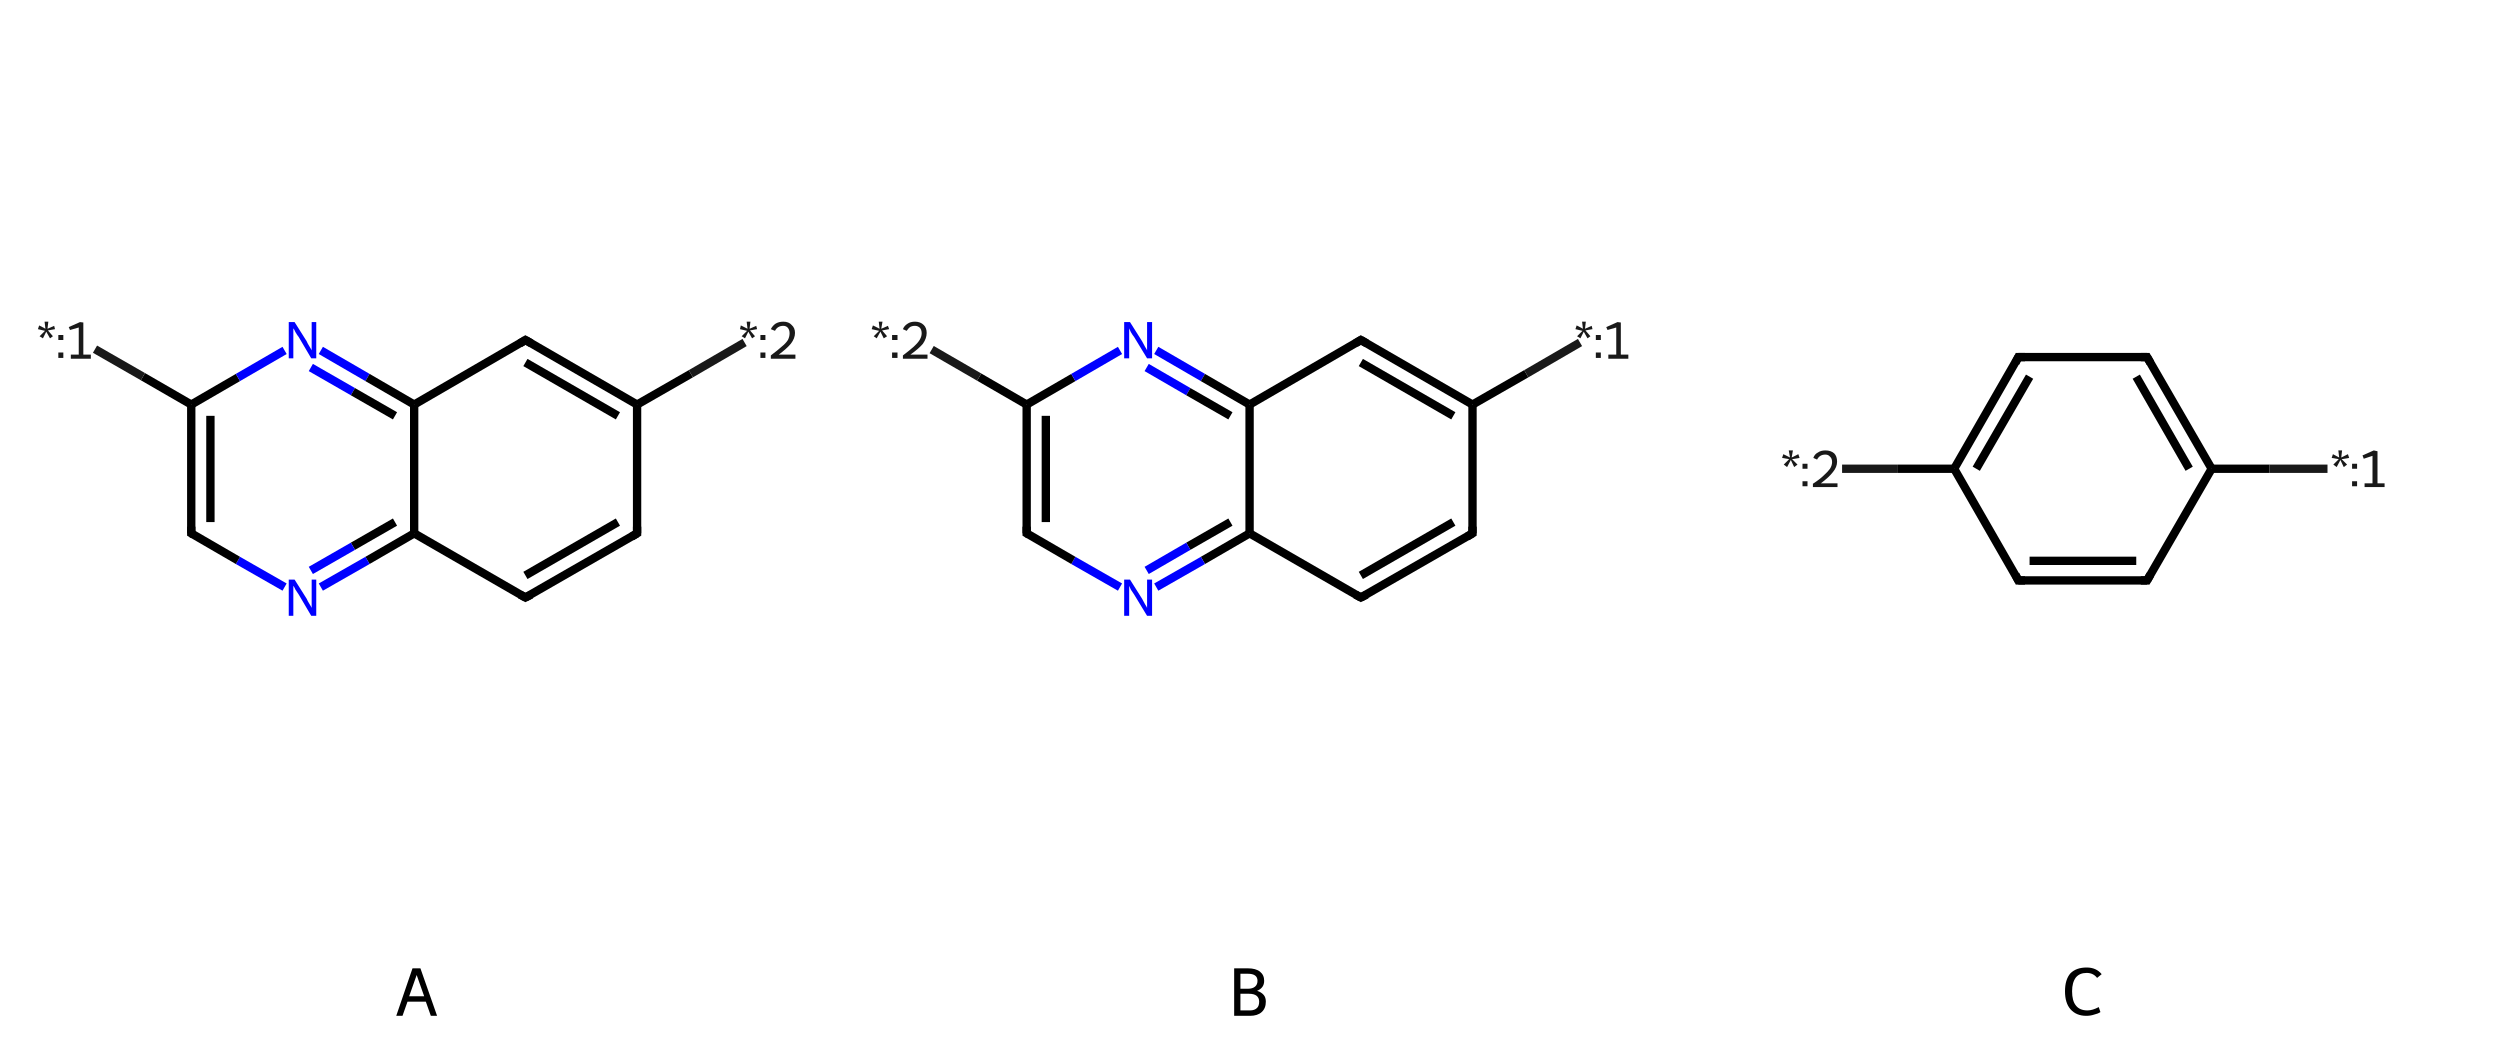 <?xml version='1.0' encoding='iso-8859-1'?>
<svg version='1.1' baseProfile='full'
              xmlns='http://www.w3.org/2000/svg'
                      xmlns:rdkit='http://www.rdkit.org/xml'
                      xmlns:xlink='http://www.w3.org/1999/xlink'
                  xml:space='preserve'
width='600px' height='250px' viewBox='0 0 600 250'>
<!-- END OF HEADER -->
<rect style='opacity:1.0;fill:#FFFFFF;stroke:none' width='600.0' height='250.0' x='0.0' y='0.0'> </rect>
<path class='bond-0 atom-0 atom-1' d='M 152.9,128.0 L 126.1,143.4' style='fill:none;fill-rule:evenodd;stroke:#000000;stroke-width:2.0px;stroke-linecap:butt;stroke-linejoin:miter;stroke-opacity:1' />
<path class='bond-0 atom-0 atom-1' d='M 148.3,125.3 L 126.1,138.1' style='fill:none;fill-rule:evenodd;stroke:#000000;stroke-width:2.0px;stroke-linecap:butt;stroke-linejoin:miter;stroke-opacity:1' />
<path class='bond-1 atom-1 atom-2' d='M 126.1,143.4 L 99.4,128.0' style='fill:none;fill-rule:evenodd;stroke:#000000;stroke-width:2.0px;stroke-linecap:butt;stroke-linejoin:miter;stroke-opacity:1' />
<path class='bond-2 atom-2 atom-3' d='M 99.4,128.0 L 88.2,134.5' style='fill:none;fill-rule:evenodd;stroke:#000000;stroke-width:2.0px;stroke-linecap:butt;stroke-linejoin:miter;stroke-opacity:1' />
<path class='bond-2 atom-2 atom-3' d='M 88.2,134.5 L 77.0,140.9' style='fill:none;fill-rule:evenodd;stroke:#0000FF;stroke-width:2.0px;stroke-linecap:butt;stroke-linejoin:miter;stroke-opacity:1' />
<path class='bond-2 atom-2 atom-3' d='M 94.8,125.3 L 84.7,131.1' style='fill:none;fill-rule:evenodd;stroke:#000000;stroke-width:2.0px;stroke-linecap:butt;stroke-linejoin:miter;stroke-opacity:1' />
<path class='bond-2 atom-2 atom-3' d='M 84.7,131.1 L 74.6,136.9' style='fill:none;fill-rule:evenodd;stroke:#0000FF;stroke-width:2.0px;stroke-linecap:butt;stroke-linejoin:miter;stroke-opacity:1' />
<path class='bond-3 atom-3 atom-4' d='M 68.3,140.9 L 57.1,134.5' style='fill:none;fill-rule:evenodd;stroke:#0000FF;stroke-width:2.0px;stroke-linecap:butt;stroke-linejoin:miter;stroke-opacity:1' />
<path class='bond-3 atom-3 atom-4' d='M 57.1,134.5 L 45.9,128.0' style='fill:none;fill-rule:evenodd;stroke:#000000;stroke-width:2.0px;stroke-linecap:butt;stroke-linejoin:miter;stroke-opacity:1' />
<path class='bond-4 atom-4 atom-5' d='M 45.9,128.0 L 45.9,97.1' style='fill:none;fill-rule:evenodd;stroke:#000000;stroke-width:2.0px;stroke-linecap:butt;stroke-linejoin:miter;stroke-opacity:1' />
<path class='bond-4 atom-4 atom-5' d='M 50.5,125.3 L 50.5,99.8' style='fill:none;fill-rule:evenodd;stroke:#000000;stroke-width:2.0px;stroke-linecap:butt;stroke-linejoin:miter;stroke-opacity:1' />
<path class='bond-5 atom-5 atom-6' d='M 45.9,97.1 L 34.3,90.4' style='fill:none;fill-rule:evenodd;stroke:#000000;stroke-width:2.0px;stroke-linecap:butt;stroke-linejoin:miter;stroke-opacity:1' />
<path class='bond-5 atom-5 atom-6' d='M 34.3,90.4 L 22.8,83.8' style='fill:none;fill-rule:evenodd;stroke:#191919;stroke-width:2.0px;stroke-linecap:butt;stroke-linejoin:miter;stroke-opacity:1' />
<path class='bond-6 atom-5 atom-7' d='M 45.9,97.1 L 57.1,90.6' style='fill:none;fill-rule:evenodd;stroke:#000000;stroke-width:2.0px;stroke-linecap:butt;stroke-linejoin:miter;stroke-opacity:1' />
<path class='bond-6 atom-5 atom-7' d='M 57.1,90.6 L 68.3,84.1' style='fill:none;fill-rule:evenodd;stroke:#0000FF;stroke-width:2.0px;stroke-linecap:butt;stroke-linejoin:miter;stroke-opacity:1' />
<path class='bond-7 atom-7 atom-8' d='M 77.0,84.1 L 88.2,90.6' style='fill:none;fill-rule:evenodd;stroke:#0000FF;stroke-width:2.0px;stroke-linecap:butt;stroke-linejoin:miter;stroke-opacity:1' />
<path class='bond-7 atom-7 atom-8' d='M 88.2,90.6 L 99.4,97.1' style='fill:none;fill-rule:evenodd;stroke:#000000;stroke-width:2.0px;stroke-linecap:butt;stroke-linejoin:miter;stroke-opacity:1' />
<path class='bond-7 atom-7 atom-8' d='M 74.6,88.2 L 84.7,94.0' style='fill:none;fill-rule:evenodd;stroke:#0000FF;stroke-width:2.0px;stroke-linecap:butt;stroke-linejoin:miter;stroke-opacity:1' />
<path class='bond-7 atom-7 atom-8' d='M 84.7,94.0 L 94.8,99.8' style='fill:none;fill-rule:evenodd;stroke:#000000;stroke-width:2.0px;stroke-linecap:butt;stroke-linejoin:miter;stroke-opacity:1' />
<path class='bond-8 atom-8 atom-9' d='M 99.4,97.1 L 126.1,81.6' style='fill:none;fill-rule:evenodd;stroke:#000000;stroke-width:2.0px;stroke-linecap:butt;stroke-linejoin:miter;stroke-opacity:1' />
<path class='bond-9 atom-9 atom-10' d='M 126.1,81.6 L 152.9,97.1' style='fill:none;fill-rule:evenodd;stroke:#000000;stroke-width:2.0px;stroke-linecap:butt;stroke-linejoin:miter;stroke-opacity:1' />
<path class='bond-9 atom-9 atom-10' d='M 126.1,87.0 L 148.3,99.8' style='fill:none;fill-rule:evenodd;stroke:#000000;stroke-width:2.0px;stroke-linecap:butt;stroke-linejoin:miter;stroke-opacity:1' />
<path class='bond-10 atom-10 atom-11' d='M 152.9,97.1 L 165.8,89.7' style='fill:none;fill-rule:evenodd;stroke:#000000;stroke-width:2.0px;stroke-linecap:butt;stroke-linejoin:miter;stroke-opacity:1' />
<path class='bond-10 atom-10 atom-11' d='M 165.8,89.7 L 178.7,82.2' style='fill:none;fill-rule:evenodd;stroke:#191919;stroke-width:2.0px;stroke-linecap:butt;stroke-linejoin:miter;stroke-opacity:1' />
<path class='bond-11 atom-10 atom-0' d='M 152.9,97.1 L 152.9,128.0' style='fill:none;fill-rule:evenodd;stroke:#000000;stroke-width:2.0px;stroke-linecap:butt;stroke-linejoin:miter;stroke-opacity:1' />
<path class='bond-12 atom-8 atom-2' d='M 99.4,97.1 L 99.4,128.0' style='fill:none;fill-rule:evenodd;stroke:#000000;stroke-width:2.0px;stroke-linecap:butt;stroke-linejoin:miter;stroke-opacity:1' />
<path d='M 151.6,128.8 L 152.9,128.0 L 152.9,126.4' style='fill:none;stroke:#000000;stroke-width:2.0px;stroke-linecap:butt;stroke-linejoin:miter;stroke-opacity:1;' />
<path d='M 127.5,142.7 L 126.1,143.4 L 124.8,142.7' style='fill:none;stroke:#000000;stroke-width:2.0px;stroke-linecap:butt;stroke-linejoin:miter;stroke-opacity:1;' />
<path d='M 46.4,128.3 L 45.9,128.0 L 45.9,126.4' style='fill:none;stroke:#000000;stroke-width:2.0px;stroke-linecap:butt;stroke-linejoin:miter;stroke-opacity:1;' />
<path d='M 124.8,82.4 L 126.1,81.6 L 127.5,82.4' style='fill:none;stroke:#000000;stroke-width:2.0px;stroke-linecap:butt;stroke-linejoin:miter;stroke-opacity:1;' />
<path class='atom-3' d='M 70.7 139.1
L 73.6 143.7
Q 73.8 144.2, 74.3 145.0
Q 74.8 145.8, 74.8 145.9
L 74.8 139.1
L 75.9 139.1
L 75.9 147.8
L 74.7 147.8
L 71.7 142.7
Q 71.3 142.1, 70.9 141.5
Q 70.6 140.8, 70.4 140.6
L 70.4 147.8
L 69.3 147.8
L 69.3 139.1
L 70.7 139.1
' fill='#0000FF'/>
<path class='atom-6' d='M 9.5 80.7
L 10.8 79.4
L 9.1 79.0
L 9.4 78.1
L 10.9 78.9
L 10.7 77.2
L 11.6 77.2
L 11.4 78.9
L 13.0 78.2
L 13.2 79.0
L 11.5 79.3
L 12.7 80.7
L 12.0 81.2
L 11.1 79.6
L 10.3 81.2
L 9.5 80.7
' fill='#191919'/>
<path class='atom-6' d='M 14.0 84.6
L 15.2 84.6
L 15.2 85.9
L 14.0 85.9
L 14.0 84.6
M 14.0 80.4
L 15.2 80.4
L 15.2 81.6
L 14.0 81.6
L 14.0 80.4
' fill='#191919'/>
<path class='atom-6' d='M 17.0 85.1
L 18.9 85.1
L 18.9 78.6
L 16.8 79.2
L 16.5 78.5
L 19.2 77.3
L 20.0 77.4
L 20.0 85.1
L 21.8 85.1
L 21.8 86.1
L 17.0 86.1
L 17.0 85.1
' fill='#191919'/>
<path class='atom-7' d='M 70.7 77.3
L 73.6 81.9
Q 73.8 82.4, 74.3 83.2
Q 74.8 84.0, 74.8 84.1
L 74.8 77.3
L 75.9 77.3
L 75.9 86.0
L 74.7 86.0
L 71.7 80.9
Q 71.3 80.4, 70.9 79.7
Q 70.6 79.0, 70.4 78.8
L 70.4 86.0
L 69.3 86.0
L 69.3 77.3
L 70.7 77.3
' fill='#0000FF'/>
<path class='atom-11' d='M 178.0 80.7
L 179.3 79.4
L 177.6 79.0
L 177.8 78.1
L 179.4 78.9
L 179.2 77.2
L 180.1 77.2
L 179.9 78.9
L 181.5 78.2
L 181.7 79.0
L 180.0 79.3
L 181.2 80.7
L 180.5 81.2
L 179.6 79.6
L 178.8 81.2
L 178.0 80.7
' fill='#191919'/>
<path class='atom-11' d='M 182.5 84.6
L 183.7 84.6
L 183.7 85.9
L 182.5 85.9
L 182.5 84.6
M 182.5 80.4
L 183.7 80.4
L 183.7 81.6
L 182.5 81.6
L 182.5 80.4
' fill='#191919'/>
<path class='atom-11' d='M 185.0 79.0
Q 185.4 78.2, 186.1 77.7
Q 186.9 77.2, 188.0 77.2
Q 189.3 77.2, 190.0 78.0
Q 190.8 78.7, 190.8 79.9
Q 190.8 81.2, 189.8 82.5
Q 188.8 83.7, 186.9 85.1
L 190.9 85.1
L 190.9 86.1
L 185.0 86.1
L 185.0 85.3
Q 186.6 84.1, 187.6 83.2
Q 188.6 82.4, 189.1 81.6
Q 189.5 80.8, 189.5 80.0
Q 189.5 79.2, 189.1 78.7
Q 188.7 78.2, 188.0 78.2
Q 187.3 78.2, 186.8 78.5
Q 186.3 78.8, 186.0 79.4
L 185.0 79.0
' fill='#191919'/>
<path class='legend' d='M 103.4 243.8
L 102.2 240.4
L 97.8 240.4
L 96.6 243.8
L 95.1 243.8
L 99.0 232.4
L 100.9 232.4
L 104.9 243.8
L 103.4 243.8
M 98.2 239.1
L 101.8 239.1
L 100.0 234.0
L 98.2 239.1
' fill='#000000'/>
<path class='bond-0 atom-0 atom-1' d='M 353.4,128.0 L 326.6,143.4' style='fill:none;fill-rule:evenodd;stroke:#000000;stroke-width:2.0px;stroke-linecap:butt;stroke-linejoin:miter;stroke-opacity:1' />
<path class='bond-0 atom-0 atom-1' d='M 348.8,125.3 L 326.6,138.1' style='fill:none;fill-rule:evenodd;stroke:#000000;stroke-width:2.0px;stroke-linecap:butt;stroke-linejoin:miter;stroke-opacity:1' />
<path class='bond-1 atom-1 atom-2' d='M 326.6,143.4 L 299.9,128.0' style='fill:none;fill-rule:evenodd;stroke:#000000;stroke-width:2.0px;stroke-linecap:butt;stroke-linejoin:miter;stroke-opacity:1' />
<path class='bond-2 atom-2 atom-3' d='M 299.9,128.0 L 288.7,134.5' style='fill:none;fill-rule:evenodd;stroke:#000000;stroke-width:2.0px;stroke-linecap:butt;stroke-linejoin:miter;stroke-opacity:1' />
<path class='bond-2 atom-2 atom-3' d='M 288.7,134.5 L 277.5,140.9' style='fill:none;fill-rule:evenodd;stroke:#0000FF;stroke-width:2.0px;stroke-linecap:butt;stroke-linejoin:miter;stroke-opacity:1' />
<path class='bond-2 atom-2 atom-3' d='M 295.3,125.3 L 285.2,131.1' style='fill:none;fill-rule:evenodd;stroke:#000000;stroke-width:2.0px;stroke-linecap:butt;stroke-linejoin:miter;stroke-opacity:1' />
<path class='bond-2 atom-2 atom-3' d='M 285.2,131.1 L 275.2,136.9' style='fill:none;fill-rule:evenodd;stroke:#0000FF;stroke-width:2.0px;stroke-linecap:butt;stroke-linejoin:miter;stroke-opacity:1' />
<path class='bond-3 atom-3 atom-4' d='M 268.8,140.9 L 257.6,134.5' style='fill:none;fill-rule:evenodd;stroke:#0000FF;stroke-width:2.0px;stroke-linecap:butt;stroke-linejoin:miter;stroke-opacity:1' />
<path class='bond-3 atom-3 atom-4' d='M 257.6,134.5 L 246.4,128.0' style='fill:none;fill-rule:evenodd;stroke:#000000;stroke-width:2.0px;stroke-linecap:butt;stroke-linejoin:miter;stroke-opacity:1' />
<path class='bond-4 atom-4 atom-5' d='M 246.4,128.0 L 246.4,97.1' style='fill:none;fill-rule:evenodd;stroke:#000000;stroke-width:2.0px;stroke-linecap:butt;stroke-linejoin:miter;stroke-opacity:1' />
<path class='bond-4 atom-4 atom-5' d='M 251.0,125.3 L 251.0,99.8' style='fill:none;fill-rule:evenodd;stroke:#000000;stroke-width:2.0px;stroke-linecap:butt;stroke-linejoin:miter;stroke-opacity:1' />
<path class='bond-5 atom-5 atom-6' d='M 246.4,97.1 L 235.0,90.5' style='fill:none;fill-rule:evenodd;stroke:#000000;stroke-width:2.0px;stroke-linecap:butt;stroke-linejoin:miter;stroke-opacity:1' />
<path class='bond-5 atom-5 atom-6' d='M 235.0,90.5 L 223.6,83.9' style='fill:none;fill-rule:evenodd;stroke:#191919;stroke-width:2.0px;stroke-linecap:butt;stroke-linejoin:miter;stroke-opacity:1' />
<path class='bond-6 atom-5 atom-7' d='M 246.4,97.1 L 257.6,90.6' style='fill:none;fill-rule:evenodd;stroke:#000000;stroke-width:2.0px;stroke-linecap:butt;stroke-linejoin:miter;stroke-opacity:1' />
<path class='bond-6 atom-5 atom-7' d='M 257.6,90.6 L 268.8,84.1' style='fill:none;fill-rule:evenodd;stroke:#0000FF;stroke-width:2.0px;stroke-linecap:butt;stroke-linejoin:miter;stroke-opacity:1' />
<path class='bond-7 atom-7 atom-8' d='M 277.5,84.1 L 288.7,90.6' style='fill:none;fill-rule:evenodd;stroke:#0000FF;stroke-width:2.0px;stroke-linecap:butt;stroke-linejoin:miter;stroke-opacity:1' />
<path class='bond-7 atom-7 atom-8' d='M 288.7,90.6 L 299.9,97.1' style='fill:none;fill-rule:evenodd;stroke:#000000;stroke-width:2.0px;stroke-linecap:butt;stroke-linejoin:miter;stroke-opacity:1' />
<path class='bond-7 atom-7 atom-8' d='M 275.2,88.2 L 285.2,94.0' style='fill:none;fill-rule:evenodd;stroke:#0000FF;stroke-width:2.0px;stroke-linecap:butt;stroke-linejoin:miter;stroke-opacity:1' />
<path class='bond-7 atom-7 atom-8' d='M 285.2,94.0 L 295.3,99.8' style='fill:none;fill-rule:evenodd;stroke:#000000;stroke-width:2.0px;stroke-linecap:butt;stroke-linejoin:miter;stroke-opacity:1' />
<path class='bond-8 atom-8 atom-9' d='M 299.9,97.1 L 326.6,81.6' style='fill:none;fill-rule:evenodd;stroke:#000000;stroke-width:2.0px;stroke-linecap:butt;stroke-linejoin:miter;stroke-opacity:1' />
<path class='bond-9 atom-9 atom-10' d='M 326.6,81.6 L 353.4,97.1' style='fill:none;fill-rule:evenodd;stroke:#000000;stroke-width:2.0px;stroke-linecap:butt;stroke-linejoin:miter;stroke-opacity:1' />
<path class='bond-9 atom-9 atom-10' d='M 326.6,87.0 L 348.8,99.8' style='fill:none;fill-rule:evenodd;stroke:#000000;stroke-width:2.0px;stroke-linecap:butt;stroke-linejoin:miter;stroke-opacity:1' />
<path class='bond-10 atom-10 atom-11' d='M 353.4,97.1 L 366.3,89.7' style='fill:none;fill-rule:evenodd;stroke:#000000;stroke-width:2.0px;stroke-linecap:butt;stroke-linejoin:miter;stroke-opacity:1' />
<path class='bond-10 atom-10 atom-11' d='M 366.3,89.7 L 379.2,82.2' style='fill:none;fill-rule:evenodd;stroke:#191919;stroke-width:2.0px;stroke-linecap:butt;stroke-linejoin:miter;stroke-opacity:1' />
<path class='bond-11 atom-10 atom-0' d='M 353.4,97.1 L 353.4,128.0' style='fill:none;fill-rule:evenodd;stroke:#000000;stroke-width:2.0px;stroke-linecap:butt;stroke-linejoin:miter;stroke-opacity:1' />
<path class='bond-12 atom-8 atom-2' d='M 299.9,97.1 L 299.9,128.0' style='fill:none;fill-rule:evenodd;stroke:#000000;stroke-width:2.0px;stroke-linecap:butt;stroke-linejoin:miter;stroke-opacity:1' />
<path d='M 352.1,128.8 L 353.4,128.0 L 353.4,126.4' style='fill:none;stroke:#000000;stroke-width:2.0px;stroke-linecap:butt;stroke-linejoin:miter;stroke-opacity:1;' />
<path d='M 328.0,142.7 L 326.6,143.4 L 325.3,142.7' style='fill:none;stroke:#000000;stroke-width:2.0px;stroke-linecap:butt;stroke-linejoin:miter;stroke-opacity:1;' />
<path d='M 246.9,128.3 L 246.4,128.0 L 246.4,126.4' style='fill:none;stroke:#000000;stroke-width:2.0px;stroke-linecap:butt;stroke-linejoin:miter;stroke-opacity:1;' />
<path d='M 325.3,82.4 L 326.6,81.6 L 328.0,82.4' style='fill:none;stroke:#000000;stroke-width:2.0px;stroke-linecap:butt;stroke-linejoin:miter;stroke-opacity:1;' />
<path class='atom-3' d='M 271.2 139.1
L 274.1 143.7
Q 274.4 144.2, 274.8 145.0
Q 275.3 145.8, 275.3 145.9
L 275.3 139.1
L 276.5 139.1
L 276.5 147.8
L 275.3 147.8
L 272.2 142.7
Q 271.8 142.1, 271.4 141.5
Q 271.1 140.8, 271.0 140.6
L 271.0 147.8
L 269.8 147.8
L 269.8 139.1
L 271.2 139.1
' fill='#0000FF'/>
<path class='atom-6' d='M 209.7 80.7
L 211.0 79.4
L 209.2 79.0
L 209.5 78.1
L 211.1 78.9
L 210.9 77.2
L 211.8 77.2
L 211.5 78.9
L 213.1 78.2
L 213.4 79.0
L 211.7 79.3
L 212.9 80.7
L 212.1 81.2
L 211.3 79.6
L 210.4 81.2
L 209.7 80.7
' fill='#191919'/>
<path class='atom-6' d='M 214.1 84.6
L 215.4 84.6
L 215.4 85.9
L 214.1 85.9
L 214.1 84.6
M 214.1 80.4
L 215.4 80.4
L 215.4 81.6
L 214.1 81.6
L 214.1 80.4
' fill='#191919'/>
<path class='atom-6' d='M 216.7 79.0
Q 217.0 78.2, 217.8 77.7
Q 218.5 77.2, 219.6 77.2
Q 220.9 77.2, 221.7 78.0
Q 222.4 78.7, 222.4 79.9
Q 222.4 81.2, 221.5 82.5
Q 220.5 83.7, 218.5 85.1
L 222.6 85.1
L 222.6 86.1
L 216.7 86.1
L 216.7 85.3
Q 218.3 84.1, 219.3 83.2
Q 220.2 82.4, 220.7 81.6
Q 221.2 80.8, 221.2 80.0
Q 221.2 79.2, 220.8 78.7
Q 220.3 78.2, 219.6 78.2
Q 218.9 78.2, 218.4 78.5
Q 218.0 78.8, 217.6 79.4
L 216.7 79.0
' fill='#191919'/>
<path class='atom-7' d='M 271.2 77.3
L 274.1 81.9
Q 274.4 82.4, 274.8 83.2
Q 275.3 84.0, 275.3 84.1
L 275.3 77.3
L 276.5 77.3
L 276.5 86.0
L 275.3 86.0
L 272.2 80.9
Q 271.8 80.4, 271.4 79.7
Q 271.1 79.0, 271.0 78.8
L 271.0 86.0
L 269.8 86.0
L 269.8 77.3
L 271.2 77.3
' fill='#0000FF'/>
<path class='atom-11' d='M 378.5 80.7
L 379.8 79.4
L 378.1 79.0
L 378.4 78.1
L 379.9 78.9
L 379.7 77.2
L 380.6 77.2
L 380.4 78.9
L 382.0 78.2
L 382.2 79.0
L 380.5 79.3
L 381.7 80.7
L 381.0 81.2
L 380.1 79.6
L 379.3 81.2
L 378.5 80.7
' fill='#191919'/>
<path class='atom-11' d='M 383.0 84.6
L 384.2 84.6
L 384.2 85.9
L 383.0 85.9
L 383.0 84.6
M 383.0 80.4
L 384.2 80.4
L 384.2 81.6
L 383.0 81.6
L 383.0 80.4
' fill='#191919'/>
<path class='atom-11' d='M 386.0 85.1
L 387.9 85.1
L 387.9 78.6
L 385.8 79.2
L 385.5 78.5
L 388.2 77.3
L 389.0 77.4
L 389.0 85.1
L 390.8 85.1
L 390.8 86.1
L 386.0 86.1
L 386.0 85.1
' fill='#191919'/>
<path class='legend' d='M 301.7 237.8
Q 302.7 238.1, 303.3 238.8
Q 303.8 239.4, 303.8 240.4
Q 303.8 242.0, 302.8 242.9
Q 301.8 243.8, 300.0 243.8
L 296.2 243.8
L 296.2 232.4
L 299.5 232.4
Q 301.4 232.4, 302.4 233.2
Q 303.4 234.0, 303.4 235.4
Q 303.4 237.1, 301.7 237.8
M 297.7 233.7
L 297.7 237.3
L 299.5 237.3
Q 300.6 237.3, 301.2 236.8
Q 301.8 236.3, 301.8 235.4
Q 301.8 233.7, 299.5 233.7
L 297.7 233.7
M 300.0 242.5
Q 301.1 242.5, 301.7 241.9
Q 302.2 241.4, 302.2 240.4
Q 302.2 239.5, 301.6 239.0
Q 301.0 238.5, 299.7 238.5
L 297.7 238.5
L 297.7 242.5
L 300.0 242.5
' fill='#000000'/>
<path class='bond-0 atom-0 atom-1' d='M 515.3,139.3 L 484.4,139.3' style='fill:none;fill-rule:evenodd;stroke:#000000;stroke-width:2.0px;stroke-linecap:butt;stroke-linejoin:miter;stroke-opacity:1' />
<path class='bond-0 atom-0 atom-1' d='M 512.7,134.6 L 487.1,134.6' style='fill:none;fill-rule:evenodd;stroke:#000000;stroke-width:2.0px;stroke-linecap:butt;stroke-linejoin:miter;stroke-opacity:1' />
<path class='bond-1 atom-1 atom-2' d='M 484.4,139.3 L 469.0,112.5' style='fill:none;fill-rule:evenodd;stroke:#000000;stroke-width:2.0px;stroke-linecap:butt;stroke-linejoin:miter;stroke-opacity:1' />
<path class='bond-2 atom-2 atom-3' d='M 469.0,112.5 L 455.5,112.5' style='fill:none;fill-rule:evenodd;stroke:#000000;stroke-width:2.0px;stroke-linecap:butt;stroke-linejoin:miter;stroke-opacity:1' />
<path class='bond-2 atom-2 atom-3' d='M 455.5,112.5 L 442.1,112.5' style='fill:none;fill-rule:evenodd;stroke:#191919;stroke-width:2.0px;stroke-linecap:butt;stroke-linejoin:miter;stroke-opacity:1' />
<path class='bond-3 atom-2 atom-4' d='M 469.0,112.5 L 484.4,85.7' style='fill:none;fill-rule:evenodd;stroke:#000000;stroke-width:2.0px;stroke-linecap:butt;stroke-linejoin:miter;stroke-opacity:1' />
<path class='bond-3 atom-2 atom-4' d='M 474.3,112.5 L 487.1,90.4' style='fill:none;fill-rule:evenodd;stroke:#000000;stroke-width:2.0px;stroke-linecap:butt;stroke-linejoin:miter;stroke-opacity:1' />
<path class='bond-4 atom-4 atom-5' d='M 484.4,85.7 L 515.3,85.7' style='fill:none;fill-rule:evenodd;stroke:#000000;stroke-width:2.0px;stroke-linecap:butt;stroke-linejoin:miter;stroke-opacity:1' />
<path class='bond-5 atom-5 atom-6' d='M 515.3,85.7 L 530.8,112.5' style='fill:none;fill-rule:evenodd;stroke:#000000;stroke-width:2.0px;stroke-linecap:butt;stroke-linejoin:miter;stroke-opacity:1' />
<path class='bond-5 atom-5 atom-6' d='M 512.7,90.4 L 525.4,112.5' style='fill:none;fill-rule:evenodd;stroke:#000000;stroke-width:2.0px;stroke-linecap:butt;stroke-linejoin:miter;stroke-opacity:1' />
<path class='bond-6 atom-6 atom-7' d='M 530.8,112.5 L 544.7,112.5' style='fill:none;fill-rule:evenodd;stroke:#000000;stroke-width:2.0px;stroke-linecap:butt;stroke-linejoin:miter;stroke-opacity:1' />
<path class='bond-6 atom-6 atom-7' d='M 544.7,112.5 L 558.6,112.5' style='fill:none;fill-rule:evenodd;stroke:#191919;stroke-width:2.0px;stroke-linecap:butt;stroke-linejoin:miter;stroke-opacity:1' />
<path class='bond-7 atom-6 atom-0' d='M 530.8,112.5 L 515.3,139.3' style='fill:none;fill-rule:evenodd;stroke:#000000;stroke-width:2.0px;stroke-linecap:butt;stroke-linejoin:miter;stroke-opacity:1' />
<path d='M 513.8,139.3 L 515.3,139.3 L 516.1,137.9' style='fill:none;stroke:#000000;stroke-width:2.0px;stroke-linecap:butt;stroke-linejoin:miter;stroke-opacity:1;' />
<path d='M 486.0,139.3 L 484.4,139.3 L 483.7,137.9' style='fill:none;stroke:#000000;stroke-width:2.0px;stroke-linecap:butt;stroke-linejoin:miter;stroke-opacity:1;' />
<path d='M 483.7,87.1 L 484.4,85.7 L 486.0,85.7' style='fill:none;stroke:#000000;stroke-width:2.0px;stroke-linecap:butt;stroke-linejoin:miter;stroke-opacity:1;' />
<path d='M 513.8,85.7 L 515.3,85.7 L 516.1,87.1' style='fill:none;stroke:#000000;stroke-width:2.0px;stroke-linecap:butt;stroke-linejoin:miter;stroke-opacity:1;' />
<path class='atom-3' d='M 428.1 111.5
L 429.4 110.2
L 427.7 109.9
L 428.0 109.0
L 429.6 109.8
L 429.3 108.1
L 430.3 108.1
L 430.0 109.8
L 431.6 109.0
L 431.9 109.9
L 430.1 110.2
L 431.4 111.5
L 430.6 112.1
L 429.8 110.4
L 428.9 112.1
L 428.1 111.5
' fill='#191919'/>
<path class='atom-3' d='M 432.6 115.5
L 433.8 115.5
L 433.8 116.7
L 432.6 116.7
L 432.6 115.5
M 432.6 111.3
L 433.8 111.3
L 433.8 112.5
L 432.6 112.5
L 432.6 111.3
' fill='#191919'/>
<path class='atom-3' d='M 435.2 109.9
Q 435.5 109.0, 436.3 108.6
Q 437.0 108.1, 438.1 108.1
Q 439.4 108.1, 440.2 108.8
Q 440.9 109.5, 440.9 110.8
Q 440.9 112.1, 439.9 113.3
Q 439.0 114.5, 437.0 116.0
L 441.0 116.0
L 441.0 116.9
L 435.1 116.9
L 435.1 116.1
Q 436.8 115.0, 437.7 114.1
Q 438.7 113.2, 439.2 112.5
Q 439.7 111.7, 439.7 110.9
Q 439.7 110.0, 439.2 109.6
Q 438.8 109.1, 438.1 109.1
Q 437.4 109.1, 436.9 109.4
Q 436.4 109.7, 436.1 110.3
L 435.2 109.9
' fill='#191919'/>
<path class='atom-7' d='M 560.0 111.5
L 561.3 110.2
L 559.6 109.9
L 559.9 109.0
L 561.4 109.8
L 561.2 108.1
L 562.1 108.1
L 561.9 109.8
L 563.5 109.0
L 563.8 109.9
L 562.0 110.2
L 563.3 111.5
L 562.5 112.1
L 561.7 110.4
L 560.8 112.1
L 560.0 111.5
' fill='#191919'/>
<path class='atom-7' d='M 564.5 115.5
L 565.7 115.5
L 565.7 116.7
L 564.5 116.7
L 564.5 115.5
M 564.5 111.3
L 565.7 111.3
L 565.7 112.5
L 564.5 112.5
L 564.5 111.3
' fill='#191919'/>
<path class='atom-7' d='M 567.5 116.0
L 569.4 116.0
L 569.4 109.4
L 567.3 110.1
L 567.0 109.3
L 569.7 108.1
L 570.6 108.3
L 570.6 116.0
L 572.3 116.0
L 572.3 116.9
L 567.5 116.9
L 567.5 116.0
' fill='#191919'/>
<path class='legend' d='M 495.6 237.9
Q 495.6 235.1, 496.9 233.6
Q 498.3 232.2, 500.8 232.2
Q 503.1 232.2, 504.4 233.8
L 503.3 234.7
Q 502.4 233.5, 500.8 233.5
Q 499.1 233.5, 498.2 234.6
Q 497.3 235.8, 497.3 237.9
Q 497.3 240.2, 498.2 241.3
Q 499.1 242.5, 501.0 242.5
Q 502.2 242.5, 503.7 241.7
L 504.1 242.9
Q 503.5 243.3, 502.6 243.5
Q 501.7 243.8, 500.7 243.8
Q 498.3 243.8, 496.9 242.2
Q 495.6 240.7, 495.6 237.9
' fill='#000000'/>
</svg>
